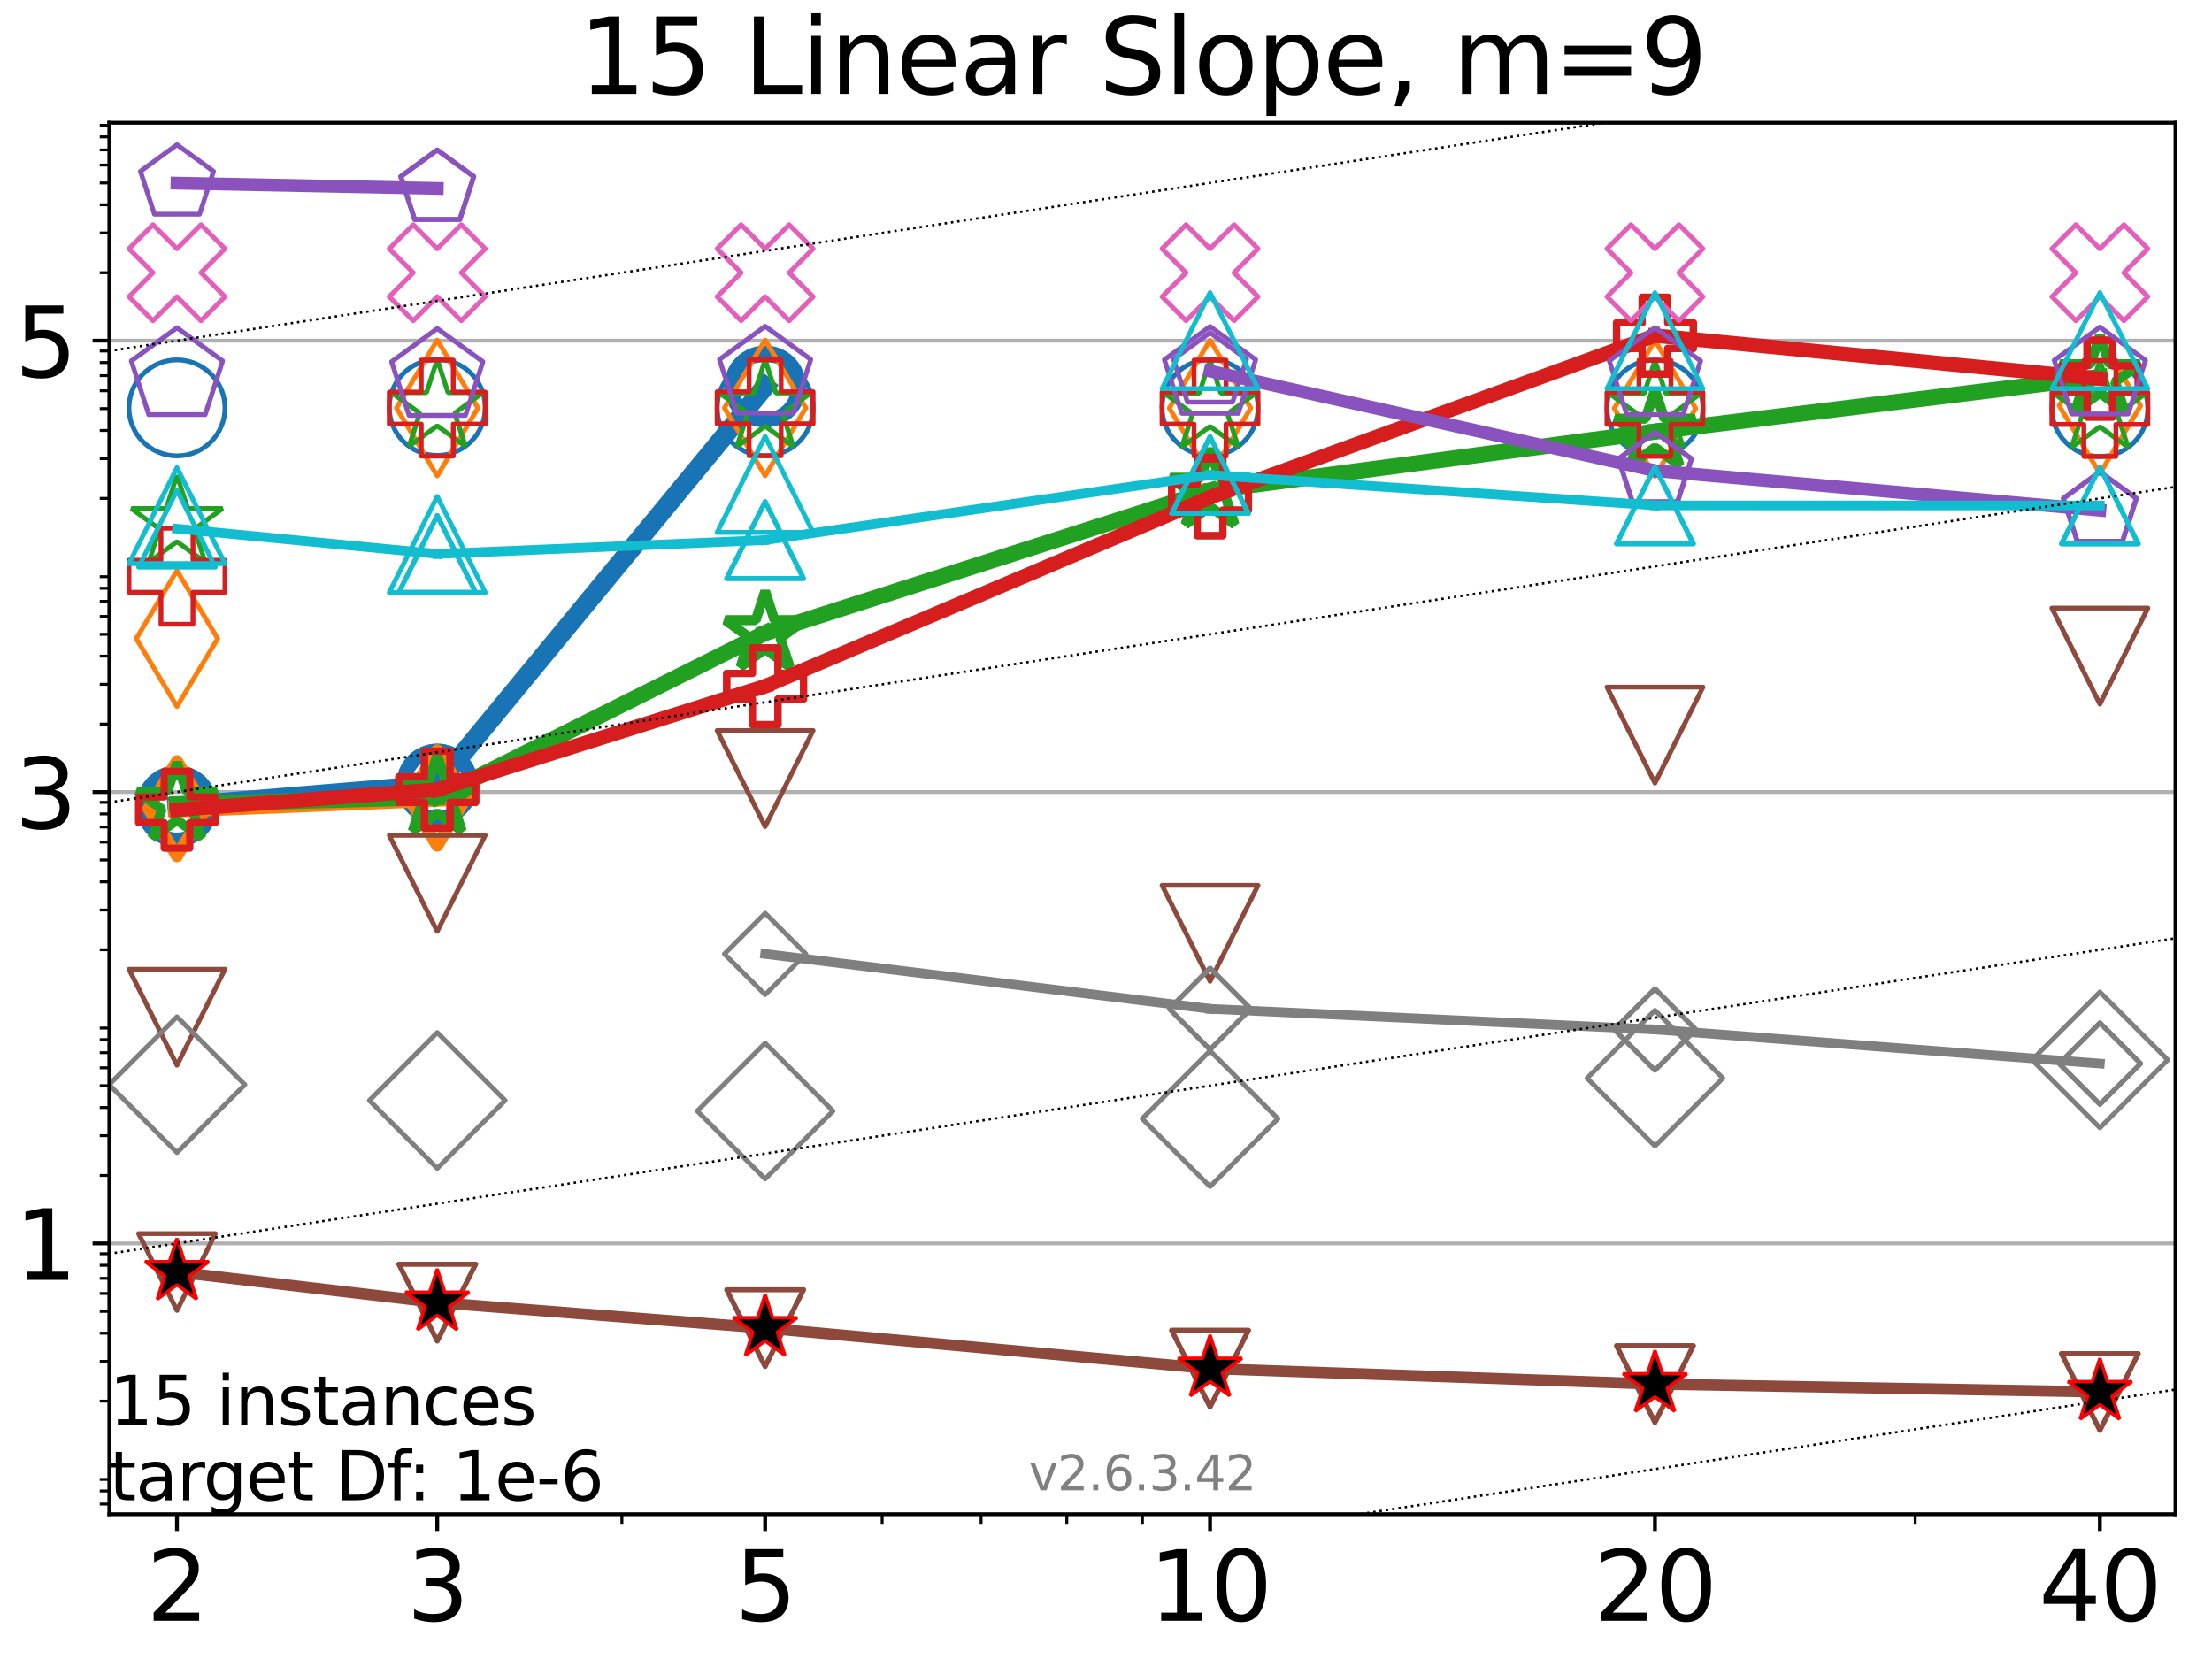 <?xml version="1.0" encoding="utf-8" standalone="no"?>
<!DOCTYPE svg PUBLIC "-//W3C//DTD SVG 1.1//EN"
  "http://www.w3.org/Graphics/SVG/1.1/DTD/svg11.dtd">
<svg xmlns:xlink="http://www.w3.org/1999/xlink" width="460.8pt" height="345.6pt" viewBox="0 0 460.8 345.6" xmlns="http://www.w3.org/2000/svg" version="1.1">
 <defs>
  <style type="text/css">*{stroke-linejoin: round; stroke-linecap: butt}</style>
 </defs>
 <g id="figure_1">
  <g id="patch_1">
   <path d="M 0 345.6 
L 460.8 345.6 
L 460.8 0 
L 0 0 
z
" style="fill: #ffffff"/>
  </g>
  <g id="axes_1">
   <g id="patch_2">
    <path d="M 22.78 315.44 
L 453.192 315.44 
L 453.192 25.56 
L 22.78 25.56 
z
" style="fill: #ffffff"/>
   </g>
   <g id="matplotlib.axis_1">
    <g id="xtick_1">
     <g id="line2d_1">
      <defs>
       <path id="m386bff9bc6" d="M 0 0 
L 0 3.5 
" style="stroke: #000000; stroke-width: 0.8"/>
      </defs>
      <g>
       <use xlink:href="#m386bff9bc6" x="36.868" y="315.44" style="stroke: #000000; stroke-width: 0.8"/>
      </g>
     </g>
     <g id="text_1">
      <!-- 2 -->
      <g transform="translate(30.506 337.637)scale(0.2 -0.2)">
       <defs>
        <path id="DejaVuSans-32" d="M 1228 531 
L 3431 531 
L 3431 0 
L 469 0 
L 469 531 
Q 828 903 1448 1529 
Q 2069 2156 2228 2338 
Q 2531 2678 2651 2914 
Q 2772 3150 2772 3378 
Q 2772 3750 2511 3984 
Q 2250 4219 1831 4219 
Q 1534 4219 1204 4116 
Q 875 4013 500 3803 
L 500 4441 
Q 881 4594 1212 4672 
Q 1544 4750 1819 4750 
Q 2544 4750 2975 4387 
Q 3406 4025 3406 3419 
Q 3406 3131 3298 2873 
Q 3191 2616 2906 2266 
Q 2828 2175 2409 1742 
Q 1991 1309 1228 531 
z
" transform="scale(0.016)"/>
       </defs>
       <use xlink:href="#DejaVuSans-32"/>
      </g>
     </g>
    </g>
    <g id="xtick_2">
     <g id="line2d_2">
      <g>
       <use xlink:href="#m386bff9bc6" x="91.085" y="315.44" style="stroke: #000000; stroke-width: 0.8"/>
      </g>
     </g>
     <g id="text_2">
      <!-- 3 -->
      <g transform="translate(84.723 337.637)scale(0.2 -0.2)">
       <defs>
        <path id="DejaVuSans-33" d="M 2597 2516 
Q 3050 2419 3304 2112 
Q 3559 1806 3559 1356 
Q 3559 666 3084 287 
Q 2609 -91 1734 -91 
Q 1441 -91 1130 -33 
Q 819 25 488 141 
L 488 750 
Q 750 597 1062 519 
Q 1375 441 1716 441 
Q 2309 441 2620 675 
Q 2931 909 2931 1356 
Q 2931 1769 2642 2001 
Q 2353 2234 1838 2234 
L 1294 2234 
L 1294 2753 
L 1863 2753 
Q 2328 2753 2575 2939 
Q 2822 3125 2822 3475 
Q 2822 3834 2567 4026 
Q 2313 4219 1838 4219 
Q 1578 4219 1281 4162 
Q 984 4106 628 3988 
L 628 4550 
Q 988 4650 1302 4700 
Q 1616 4750 1894 4750 
Q 2613 4750 3031 4423 
Q 3450 4097 3450 3541 
Q 3450 3153 3228 2886 
Q 3006 2619 2597 2516 
z
" transform="scale(0.016)"/>
       </defs>
       <use xlink:href="#DejaVuSans-33"/>
      </g>
     </g>
    </g>
    <g id="xtick_3">
     <g id="line2d_3">
      <g>
       <use xlink:href="#m386bff9bc6" x="159.39" y="315.44" style="stroke: #000000; stroke-width: 0.8"/>
      </g>
     </g>
     <g id="text_3">
      <!-- 5 -->
      <g transform="translate(153.028 337.637)scale(0.2 -0.2)">
       <defs>
        <path id="DejaVuSans-35" d="M 691 4666 
L 3169 4666 
L 3169 4134 
L 1269 4134 
L 1269 2991 
Q 1406 3038 1543 3061 
Q 1681 3084 1819 3084 
Q 2600 3084 3056 2656 
Q 3513 2228 3513 1497 
Q 3513 744 3044 326 
Q 2575 -91 1722 -91 
Q 1428 -91 1123 -41 
Q 819 9 494 109 
L 494 744 
Q 775 591 1075 516 
Q 1375 441 1709 441 
Q 2250 441 2565 725 
Q 2881 1009 2881 1497 
Q 2881 1984 2565 2268 
Q 2250 2553 1709 2553 
Q 1456 2553 1204 2497 
Q 953 2441 691 2322 
L 691 4666 
z
" transform="scale(0.016)"/>
       </defs>
       <use xlink:href="#DejaVuSans-35"/>
      </g>
     </g>
    </g>
    <g id="xtick_4">
     <g id="line2d_4">
      <g>
       <use xlink:href="#m386bff9bc6" x="252.074" y="315.44" style="stroke: #000000; stroke-width: 0.8"/>
      </g>
     </g>
     <g id="text_4">
      <!-- 10 -->
      <g transform="translate(239.349 337.637)scale(0.2 -0.2)">
       <defs>
        <path id="DejaVuSans-31" d="M 794 531 
L 1825 531 
L 1825 4091 
L 703 3866 
L 703 4441 
L 1819 4666 
L 2450 4666 
L 2450 531 
L 3481 531 
L 3481 0 
L 794 0 
L 794 531 
z
" transform="scale(0.016)"/>
        <path id="DejaVuSans-30" d="M 2034 4250 
Q 1547 4250 1301 3770 
Q 1056 3291 1056 2328 
Q 1056 1369 1301 889 
Q 1547 409 2034 409 
Q 2525 409 2770 889 
Q 3016 1369 3016 2328 
Q 3016 3291 2770 3770 
Q 2525 4250 2034 4250 
z
M 2034 4750 
Q 2819 4750 3233 4129 
Q 3647 3509 3647 2328 
Q 3647 1150 3233 529 
Q 2819 -91 2034 -91 
Q 1250 -91 836 529 
Q 422 1150 422 2328 
Q 422 3509 836 4129 
Q 1250 4750 2034 4750 
z
" transform="scale(0.016)"/>
       </defs>
       <use xlink:href="#DejaVuSans-31"/>
       <use xlink:href="#DejaVuSans-30" x="63.623"/>
      </g>
     </g>
    </g>
    <g id="xtick_5">
     <g id="line2d_5">
      <g>
       <use xlink:href="#m386bff9bc6" x="344.758" y="315.44" style="stroke: #000000; stroke-width: 0.8"/>
      </g>
     </g>
     <g id="text_5">
      <!-- 20 -->
      <g transform="translate(332.033 337.637)scale(0.2 -0.2)">
       <use xlink:href="#DejaVuSans-32"/>
       <use xlink:href="#DejaVuSans-30" x="63.623"/>
      </g>
     </g>
    </g>
    <g id="xtick_6">
     <g id="line2d_6">
      <g>
       <use xlink:href="#m386bff9bc6" x="437.443" y="315.44" style="stroke: #000000; stroke-width: 0.8"/>
      </g>
     </g>
     <g id="text_6">
      <!-- 40 -->
      <g transform="translate(424.718 337.637)scale(0.2 -0.2)">
       <defs>
        <path id="DejaVuSans-34" d="M 2419 4116 
L 825 1625 
L 2419 1625 
L 2419 4116 
z
M 2253 4666 
L 3047 4666 
L 3047 1625 
L 3713 1625 
L 3713 1100 
L 3047 1100 
L 3047 0 
L 2419 0 
L 2419 1100 
L 313 1100 
L 313 1709 
L 2253 4666 
z
" transform="scale(0.016)"/>
       </defs>
       <use xlink:href="#DejaVuSans-34"/>
       <use xlink:href="#DejaVuSans-30" x="63.623"/>
      </g>
     </g>
    </g>
    <g id="xtick_7">
     <g id="line2d_7">
      <defs>
       <path id="m4d3f63f269" d="M 0 0 
L 0 2 
" style="stroke: #000000; stroke-width: 0.6"/>
      </defs>
      <g>
       <use xlink:href="#m4d3f63f269" x="129.552" y="315.44" style="stroke: #000000; stroke-width: 0.6"/>
      </g>
     </g>
    </g>
    <g id="xtick_8">
     <g id="line2d_8">
      <g>
       <use xlink:href="#m4d3f63f269" x="183.769" y="315.44" style="stroke: #000000; stroke-width: 0.6"/>
      </g>
     </g>
    </g>
    <g id="xtick_9">
     <g id="line2d_9">
      <g>
       <use xlink:href="#m4d3f63f269" x="204.381" y="315.44" style="stroke: #000000; stroke-width: 0.6"/>
      </g>
     </g>
    </g>
    <g id="xtick_10">
     <g id="line2d_10">
      <g>
       <use xlink:href="#m4d3f63f269" x="222.237" y="315.44" style="stroke: #000000; stroke-width: 0.6"/>
      </g>
     </g>
    </g>
    <g id="xtick_11">
     <g id="line2d_11">
      <g>
       <use xlink:href="#m4d3f63f269" x="237.986" y="315.44" style="stroke: #000000; stroke-width: 0.6"/>
      </g>
     </g>
    </g>
    <g id="xtick_12">
     <g id="line2d_12">
      <g>
       <use xlink:href="#m4d3f63f269" x="398.975" y="315.44" style="stroke: #000000; stroke-width: 0.6"/>
      </g>
     </g>
    </g>
   </g>
   <g id="matplotlib.axis_2">
    <g id="ytick_1">
     <g id="line2d_13">
      <path d="M 22.78 259.023 
L 453.192 259.023 
" clip-path="url(#p3c646106c0)" style="fill: none; stroke: #b0b0b0; stroke-width: 0.8; stroke-linecap: square"/>
     </g>
     <g id="line2d_14">
      <defs>
       <path id="m98491c6321" d="M 0 0 
L -3.5 0 
" style="stroke: #000000; stroke-width: 0.8"/>
      </defs>
      <g>
       <use xlink:href="#m98491c6321" x="22.78" y="259.023" style="stroke: #000000; stroke-width: 0.8"/>
      </g>
     </g>
     <g id="text_7">
      <!-- 1 -->
      <g transform="translate(3.055 266.622)scale(0.2 -0.2)">
       <use xlink:href="#DejaVuSans-31"/>
      </g>
     </g>
    </g>
    <g id="ytick_2">
     <g id="line2d_15">
      <path d="M 22.78 164.995 
L 453.192 164.995 
" clip-path="url(#p3c646106c0)" style="fill: none; stroke: #b0b0b0; stroke-width: 0.8; stroke-linecap: square"/>
     </g>
     <g id="line2d_16">
      <g>
       <use xlink:href="#m98491c6321" x="22.78" y="164.995" style="stroke: #000000; stroke-width: 0.8"/>
      </g>
     </g>
     <g id="text_8">
      <!-- 3 -->
      <g transform="translate(3.055 172.594)scale(0.2 -0.2)">
       <use xlink:href="#DejaVuSans-33"/>
      </g>
     </g>
    </g>
    <g id="ytick_3">
     <g id="line2d_17">
      <path d="M 22.78 70.968 
L 453.192 70.968 
" clip-path="url(#p3c646106c0)" style="fill: none; stroke: #b0b0b0; stroke-width: 0.8; stroke-linecap: square"/>
     </g>
     <g id="line2d_18">
      <g>
       <use xlink:href="#m98491c6321" x="22.78" y="70.968" style="stroke: #000000; stroke-width: 0.8"/>
      </g>
     </g>
     <g id="text_9">
      <!-- 5 -->
      <g transform="translate(3.055 78.566)scale(0.2 -0.2)">
       <use xlink:href="#DejaVuSans-35"/>
      </g>
     </g>
    </g>
    <g id="ytick_4">
     <g id="line2d_19">
      <defs>
       <path id="m77a2afcd04" d="M 0 0 
L -2 0 
" style="stroke: #000000; stroke-width: 0.6"/>
      </defs>
      <g>
       <use xlink:href="#m77a2afcd04" x="22.78" y="313.32" style="stroke: #000000; stroke-width: 0.6"/>
      </g>
     </g>
    </g>
    <g id="ytick_5">
     <g id="line2d_20">
      <g>
       <use xlink:href="#m77a2afcd04" x="22.78" y="310.593" style="stroke: #000000; stroke-width: 0.6"/>
      </g>
     </g>
    </g>
    <g id="ytick_6">
     <g id="line2d_21">
      <g>
       <use xlink:href="#m77a2afcd04" x="22.78" y="308.188" style="stroke: #000000; stroke-width: 0.6"/>
      </g>
     </g>
    </g>
    <g id="ytick_7">
     <g id="line2d_22">
      <g>
       <use xlink:href="#m77a2afcd04" x="22.78" y="291.885" style="stroke: #000000; stroke-width: 0.6"/>
      </g>
     </g>
    </g>
    <g id="ytick_8">
     <g id="line2d_23">
      <g>
       <use xlink:href="#m77a2afcd04" x="22.78" y="283.606" style="stroke: #000000; stroke-width: 0.6"/>
      </g>
     </g>
    </g>
    <g id="ytick_9">
     <g id="line2d_24">
      <g>
       <use xlink:href="#m77a2afcd04" x="22.78" y="277.732" style="stroke: #000000; stroke-width: 0.6"/>
      </g>
     </g>
    </g>
    <g id="ytick_10">
     <g id="line2d_25">
      <g>
       <use xlink:href="#m77a2afcd04" x="22.78" y="273.176" style="stroke: #000000; stroke-width: 0.6"/>
      </g>
     </g>
    </g>
    <g id="ytick_11">
     <g id="line2d_26">
      <g>
       <use xlink:href="#m77a2afcd04" x="22.78" y="269.453" style="stroke: #000000; stroke-width: 0.6"/>
      </g>
     </g>
    </g>
    <g id="ytick_12">
     <g id="line2d_27">
      <g>
       <use xlink:href="#m77a2afcd04" x="22.78" y="266.306" style="stroke: #000000; stroke-width: 0.6"/>
      </g>
     </g>
    </g>
    <g id="ytick_13">
     <g id="line2d_28">
      <g>
       <use xlink:href="#m77a2afcd04" x="22.78" y="263.579" style="stroke: #000000; stroke-width: 0.6"/>
      </g>
     </g>
    </g>
    <g id="ytick_14">
     <g id="line2d_29">
      <g>
       <use xlink:href="#m77a2afcd04" x="22.78" y="261.175" style="stroke: #000000; stroke-width: 0.6"/>
      </g>
     </g>
    </g>
    <g id="ytick_15">
     <g id="line2d_30">
      <g>
       <use xlink:href="#m77a2afcd04" x="22.78" y="244.871" style="stroke: #000000; stroke-width: 0.6"/>
      </g>
     </g>
    </g>
    <g id="ytick_16">
     <g id="line2d_31">
      <g>
       <use xlink:href="#m77a2afcd04" x="22.78" y="236.592" style="stroke: #000000; stroke-width: 0.6"/>
      </g>
     </g>
    </g>
    <g id="ytick_17">
     <g id="line2d_32">
      <g>
       <use xlink:href="#m77a2afcd04" x="22.78" y="230.718" style="stroke: #000000; stroke-width: 0.6"/>
      </g>
     </g>
    </g>
    <g id="ytick_18">
     <g id="line2d_33">
      <g>
       <use xlink:href="#m77a2afcd04" x="22.78" y="226.162" style="stroke: #000000; stroke-width: 0.6"/>
      </g>
     </g>
    </g>
    <g id="ytick_19">
     <g id="line2d_34">
      <g>
       <use xlink:href="#m77a2afcd04" x="22.78" y="222.439" style="stroke: #000000; stroke-width: 0.6"/>
      </g>
     </g>
    </g>
    <g id="ytick_20">
     <g id="line2d_35">
      <g>
       <use xlink:href="#m77a2afcd04" x="22.78" y="219.292" style="stroke: #000000; stroke-width: 0.6"/>
      </g>
     </g>
    </g>
    <g id="ytick_21">
     <g id="line2d_36">
      <g>
       <use xlink:href="#m77a2afcd04" x="22.78" y="216.565" style="stroke: #000000; stroke-width: 0.6"/>
      </g>
     </g>
    </g>
    <g id="ytick_22">
     <g id="line2d_37">
      <g>
       <use xlink:href="#m77a2afcd04" x="22.78" y="214.161" style="stroke: #000000; stroke-width: 0.6"/>
      </g>
     </g>
    </g>
    <g id="ytick_23">
     <g id="line2d_38">
      <g>
       <use xlink:href="#m77a2afcd04" x="22.78" y="197.857" style="stroke: #000000; stroke-width: 0.6"/>
      </g>
     </g>
    </g>
    <g id="ytick_24">
     <g id="line2d_39">
      <g>
       <use xlink:href="#m77a2afcd04" x="22.78" y="189.578" style="stroke: #000000; stroke-width: 0.6"/>
      </g>
     </g>
    </g>
    <g id="ytick_25">
     <g id="line2d_40">
      <g>
       <use xlink:href="#m77a2afcd04" x="22.78" y="183.704" style="stroke: #000000; stroke-width: 0.6"/>
      </g>
     </g>
    </g>
    <g id="ytick_26">
     <g id="line2d_41">
      <g>
       <use xlink:href="#m77a2afcd04" x="22.78" y="179.148" style="stroke: #000000; stroke-width: 0.6"/>
      </g>
     </g>
    </g>
    <g id="ytick_27">
     <g id="line2d_42">
      <g>
       <use xlink:href="#m77a2afcd04" x="22.78" y="175.425" style="stroke: #000000; stroke-width: 0.6"/>
      </g>
     </g>
    </g>
    <g id="ytick_28">
     <g id="line2d_43">
      <g>
       <use xlink:href="#m77a2afcd04" x="22.78" y="172.278" style="stroke: #000000; stroke-width: 0.6"/>
      </g>
     </g>
    </g>
    <g id="ytick_29">
     <g id="line2d_44">
      <g>
       <use xlink:href="#m77a2afcd04" x="22.78" y="169.552" style="stroke: #000000; stroke-width: 0.6"/>
      </g>
     </g>
    </g>
    <g id="ytick_30">
     <g id="line2d_45">
      <g>
       <use xlink:href="#m77a2afcd04" x="22.78" y="167.147" style="stroke: #000000; stroke-width: 0.6"/>
      </g>
     </g>
    </g>
    <g id="ytick_31">
     <g id="line2d_46">
      <g>
       <use xlink:href="#m77a2afcd04" x="22.78" y="150.843" style="stroke: #000000; stroke-width: 0.6"/>
      </g>
     </g>
    </g>
    <g id="ytick_32">
     <g id="line2d_47">
      <g>
       <use xlink:href="#m77a2afcd04" x="22.78" y="142.564" style="stroke: #000000; stroke-width: 0.6"/>
      </g>
     </g>
    </g>
    <g id="ytick_33">
     <g id="line2d_48">
      <g>
       <use xlink:href="#m77a2afcd04" x="22.78" y="136.69" style="stroke: #000000; stroke-width: 0.6"/>
      </g>
     </g>
    </g>
    <g id="ytick_34">
     <g id="line2d_49">
      <g>
       <use xlink:href="#m77a2afcd04" x="22.78" y="132.134" style="stroke: #000000; stroke-width: 0.6"/>
      </g>
     </g>
    </g>
    <g id="ytick_35">
     <g id="line2d_50">
      <g>
       <use xlink:href="#m77a2afcd04" x="22.78" y="128.411" style="stroke: #000000; stroke-width: 0.6"/>
      </g>
     </g>
    </g>
    <g id="ytick_36">
     <g id="line2d_51">
      <g>
       <use xlink:href="#m77a2afcd04" x="22.78" y="125.264" style="stroke: #000000; stroke-width: 0.6"/>
      </g>
     </g>
    </g>
    <g id="ytick_37">
     <g id="line2d_52">
      <g>
       <use xlink:href="#m77a2afcd04" x="22.78" y="122.538" style="stroke: #000000; stroke-width: 0.6"/>
      </g>
     </g>
    </g>
    <g id="ytick_38">
     <g id="line2d_53">
      <g>
       <use xlink:href="#m77a2afcd04" x="22.78" y="120.133" style="stroke: #000000; stroke-width: 0.6"/>
      </g>
     </g>
    </g>
    <g id="ytick_39">
     <g id="line2d_54">
      <g>
       <use xlink:href="#m77a2afcd04" x="22.78" y="103.829" style="stroke: #000000; stroke-width: 0.6"/>
      </g>
     </g>
    </g>
    <g id="ytick_40">
     <g id="line2d_55">
      <g>
       <use xlink:href="#m77a2afcd04" x="22.78" y="95.55" style="stroke: #000000; stroke-width: 0.6"/>
      </g>
     </g>
    </g>
    <g id="ytick_41">
     <g id="line2d_56">
      <g>
       <use xlink:href="#m77a2afcd04" x="22.78" y="89.676" style="stroke: #000000; stroke-width: 0.6"/>
      </g>
     </g>
    </g>
    <g id="ytick_42">
     <g id="line2d_57">
      <g>
       <use xlink:href="#m77a2afcd04" x="22.78" y="85.12" style="stroke: #000000; stroke-width: 0.6"/>
      </g>
     </g>
    </g>
    <g id="ytick_43">
     <g id="line2d_58">
      <g>
       <use xlink:href="#m77a2afcd04" x="22.78" y="81.398" style="stroke: #000000; stroke-width: 0.6"/>
      </g>
     </g>
    </g>
    <g id="ytick_44">
     <g id="line2d_59">
      <g>
       <use xlink:href="#m77a2afcd04" x="22.78" y="78.25" style="stroke: #000000; stroke-width: 0.6"/>
      </g>
     </g>
    </g>
    <g id="ytick_45">
     <g id="line2d_60">
      <g>
       <use xlink:href="#m77a2afcd04" x="22.78" y="75.524" style="stroke: #000000; stroke-width: 0.6"/>
      </g>
     </g>
    </g>
    <g id="ytick_46">
     <g id="line2d_61">
      <g>
       <use xlink:href="#m77a2afcd04" x="22.78" y="73.119" style="stroke: #000000; stroke-width: 0.6"/>
      </g>
     </g>
    </g>
    <g id="ytick_47">
     <g id="line2d_62">
      <g>
       <use xlink:href="#m77a2afcd04" x="22.78" y="56.815" style="stroke: #000000; stroke-width: 0.6"/>
      </g>
     </g>
    </g>
    <g id="ytick_48">
     <g id="line2d_63">
      <g>
       <use xlink:href="#m77a2afcd04" x="22.78" y="48.536" style="stroke: #000000; stroke-width: 0.6"/>
      </g>
     </g>
    </g>
    <g id="ytick_49">
     <g id="line2d_64">
      <g>
       <use xlink:href="#m77a2afcd04" x="22.78" y="42.662" style="stroke: #000000; stroke-width: 0.6"/>
      </g>
     </g>
    </g>
    <g id="ytick_50">
     <g id="line2d_65">
      <g>
       <use xlink:href="#m77a2afcd04" x="22.78" y="38.106" style="stroke: #000000; stroke-width: 0.6"/>
      </g>
     </g>
    </g>
    <g id="ytick_51">
     <g id="line2d_66">
      <g>
       <use xlink:href="#m77a2afcd04" x="22.78" y="34.384" style="stroke: #000000; stroke-width: 0.6"/>
      </g>
     </g>
    </g>
    <g id="ytick_52">
     <g id="line2d_67">
      <g>
       <use xlink:href="#m77a2afcd04" x="22.78" y="31.236" style="stroke: #000000; stroke-width: 0.6"/>
      </g>
     </g>
    </g>
    <g id="ytick_53">
     <g id="line2d_68">
      <g>
       <use xlink:href="#m77a2afcd04" x="22.78" y="28.51" style="stroke: #000000; stroke-width: 0.6"/>
      </g>
     </g>
    </g>
    <g id="ytick_54">
     <g id="line2d_69">
      <g>
       <use xlink:href="#m77a2afcd04" x="22.78" y="26.105" style="stroke: #000000; stroke-width: 0.6"/>
      </g>
     </g>
    </g>
   </g>
   <g id="line2d_70">
    <path d="M 36.868 167.942 
L 91.085 163.429 
" clip-path="url(#p3c646106c0)" style="fill: none; stroke: #1874b4; stroke-width: 4; stroke-linecap: square"/>
    <defs>
     <path id="m913643ea0d" d="M 0 7 
C 1.856 7 3.637 6.262 4.95 4.95 
C 6.262 3.637 7 1.856 7 0 
C 7 -1.856 6.262 -3.637 4.95 -4.95 
C 3.637 -6.262 1.856 -7 0 -7 
C -1.856 -7 -3.637 -6.262 -4.95 -4.95 
C -6.262 -3.637 -7 -1.856 -7 0 
C -7 1.856 -6.262 3.637 -4.95 4.95 
C -3.637 6.262 -1.856 7 0 7 
z
" style="stroke: #1874b4; stroke-width: 3"/>
    </defs>
    <g clip-path="url(#p3c646106c0)">
     <use xlink:href="#m913643ea0d" x="36.868" y="167.942" style="fill-opacity: 0; stroke: #1874b4; stroke-width: 3"/>
     <use xlink:href="#m913643ea0d" x="91.085" y="163.429" style="fill-opacity: 0; stroke: #1874b4; stroke-width: 3"/>
    </g>
   </g>
   <g id="line2d_71">
    <path d="M 91.085 163.429 
L 159.39 80.513 
" clip-path="url(#p3c646106c0)" style="fill: none; stroke: #1874b4; stroke-width: 4; stroke-linecap: square"/>
    <g clip-path="url(#p3c646106c0)">
     <use xlink:href="#m913643ea0d" x="91.085" y="163.429" style="fill-opacity: 0; stroke: #1874b4; stroke-width: 3"/>
     <use xlink:href="#m913643ea0d" x="159.39" y="80.513" style="fill-opacity: 0; stroke: #1874b4; stroke-width: 3"/>
    </g>
   </g>
   <g id="line2d_72">
    <path d="M 159.39 80.513 
" clip-path="url(#p3c646106c0)" style="fill: none; stroke: #1874b4; stroke-width: 4; stroke-linecap: square"/>
    <g clip-path="url(#p3c646106c0)">
     <use xlink:href="#m913643ea0d" x="159.39" y="80.513" style="fill-opacity: 0; stroke: #1874b4; stroke-width: 3"/>
    </g>
   </g>
   <g id="line2d_73"/>
   <g id="line2d_74">
    <defs>
     <path id="m723f146584" d="M 0 10 
C 2.652 10 5.196 8.946 7.071 7.071 
C 8.946 5.196 10 2.652 10 0 
C 10 -2.652 8.946 -5.196 7.071 -7.071 
C 5.196 -8.946 2.652 -10 0 -10 
C -2.652 -10 -5.196 -8.946 -7.071 -7.071 
C -8.946 -5.196 -10 -2.652 -10 0 
C -10 2.652 -8.946 5.196 -7.071 7.071 
C -5.196 8.946 -2.652 10 0 10 
z
" style="stroke: #1874b4"/>
    </defs>
    <g clip-path="url(#p3c646106c0)">
     <use xlink:href="#m723f146584" x="36.868" y="84.972" style="fill-opacity: 0; stroke: #1874b4"/>
     <use xlink:href="#m723f146584" x="91.085" y="84.874" style="fill-opacity: 0; stroke: #1874b4"/>
     <use xlink:href="#m723f146584" x="159.39" y="84.95" style="fill-opacity: 0; stroke: #1874b4"/>
     <use xlink:href="#m723f146584" x="252.074" y="84.904" style="fill-opacity: 0; stroke: #1874b4"/>
     <use xlink:href="#m723f146584" x="344.758" y="84.986" style="fill-opacity: 0; stroke: #1874b4"/>
     <use xlink:href="#m723f146584" x="437.443" y="85.112" style="fill-opacity: 0; stroke: #1874b4"/>
    </g>
   </g>
   <g id="line2d_75">
    <path d="M 36.868 168.466 
L 91.085 166.227 
" clip-path="url(#p3c646106c0)" style="fill: none; stroke: #ff7d0b; stroke-width: 3.667; stroke-linecap: square"/>
    <defs>
     <path id="m23e274d763" d="M 0 9.899 
L 5.94 0 
L 0 -9.899 
L -5.94 0 
z
" style="stroke: #ff7d0b; stroke-width: 2.5; stroke-linejoin: miter"/>
    </defs>
    <g clip-path="url(#p3c646106c0)">
     <use xlink:href="#m23e274d763" x="36.868" y="168.466" style="fill-opacity: 0; stroke: #ff7d0b; stroke-width: 2.5; stroke-linejoin: miter"/>
     <use xlink:href="#m23e274d763" x="91.085" y="166.227" style="fill-opacity: 0; stroke: #ff7d0b; stroke-width: 2.5; stroke-linejoin: miter"/>
    </g>
   </g>
   <g id="line2d_76">
    <path d="M 91.085 166.227 
" clip-path="url(#p3c646106c0)" style="fill: none; stroke: #ff7d0b; stroke-width: 3.667; stroke-linecap: square"/>
    <g clip-path="url(#p3c646106c0)">
     <use xlink:href="#m23e274d763" x="91.085" y="166.227" style="fill-opacity: 0; stroke: #ff7d0b; stroke-width: 2.5; stroke-linejoin: miter"/>
    </g>
   </g>
   <g id="line2d_77"/>
   <g id="line2d_78">
    <defs>
     <path id="m4b793f39c9" d="M 0 14.142 
L 8.485 0 
L 0 -14.142 
L -8.485 0 
z
" style="stroke: #ff7d0b; stroke-linejoin: miter"/>
    </defs>
    <g clip-path="url(#p3c646106c0)">
     <use xlink:href="#m4b793f39c9" x="36.868" y="133.029" style="fill-opacity: 0; stroke: #ff7d0b; stroke-linejoin: miter"/>
     <use xlink:href="#m4b793f39c9" x="91.085" y="84.996" style="fill-opacity: 0; stroke: #ff7d0b; stroke-linejoin: miter"/>
     <use xlink:href="#m4b793f39c9" x="159.39" y="84.968" style="fill-opacity: 0; stroke: #ff7d0b; stroke-linejoin: miter"/>
     <use xlink:href="#m4b793f39c9" x="252.074" y="85.015" style="fill-opacity: 0; stroke: #ff7d0b; stroke-linejoin: miter"/>
     <use xlink:href="#m4b793f39c9" x="344.758" y="85.081" style="fill-opacity: 0; stroke: #ff7d0b; stroke-linejoin: miter"/>
     <use xlink:href="#m4b793f39c9" x="437.443" y="84.519" style="fill-opacity: 0; stroke: #ff7d0b; stroke-linejoin: miter"/>
    </g>
   </g>
   <g id="line2d_79">
    <path d="M 36.868 167.521 
L 91.085 166.058 
" clip-path="url(#p3c646106c0)" style="fill: none; stroke: #22a022; stroke-width: 3.333; stroke-linecap: square"/>
    <defs>
     <path id="m2fa040b895" d="M 0 -8.7 
L -1.953 -2.688 
L -8.274 -2.688 
L -3.16 1.027 
L -5.114 7.038 
L -0 3.323 
L 5.114 7.038 
L 3.16 1.027 
L 8.274 -2.688 
L 1.953 -2.688 
z
" style="stroke: #22a022; stroke-width: 2; stroke-linejoin: bevel"/>
    </defs>
    <g clip-path="url(#p3c646106c0)">
     <use xlink:href="#m2fa040b895" x="36.868" y="167.521" style="fill-opacity: 0; stroke: #22a022; stroke-width: 2; stroke-linejoin: bevel"/>
     <use xlink:href="#m2fa040b895" x="91.085" y="166.058" style="fill-opacity: 0; stroke: #22a022; stroke-width: 2; stroke-linejoin: bevel"/>
    </g>
   </g>
   <g id="line2d_80">
    <path d="M 91.085 166.058 
L 159.39 131.873 
" clip-path="url(#p3c646106c0)" style="fill: none; stroke: #22a022; stroke-width: 3.333; stroke-linecap: square"/>
    <g clip-path="url(#p3c646106c0)">
     <use xlink:href="#m2fa040b895" x="91.085" y="166.058" style="fill-opacity: 0; stroke: #22a022; stroke-width: 2; stroke-linejoin: bevel"/>
     <use xlink:href="#m2fa040b895" x="159.39" y="131.873" style="fill-opacity: 0; stroke: #22a022; stroke-width: 2; stroke-linejoin: bevel"/>
    </g>
   </g>
   <g id="line2d_81">
    <path d="M 159.39 131.873 
L 252.074 102.208 
" clip-path="url(#p3c646106c0)" style="fill: none; stroke: #22a022; stroke-width: 3.333; stroke-linecap: square"/>
    <g clip-path="url(#p3c646106c0)">
     <use xlink:href="#m2fa040b895" x="159.39" y="131.873" style="fill-opacity: 0; stroke: #22a022; stroke-width: 2; stroke-linejoin: bevel"/>
     <use xlink:href="#m2fa040b895" x="252.074" y="102.208" style="fill-opacity: 0; stroke: #22a022; stroke-width: 2; stroke-linejoin: bevel"/>
    </g>
   </g>
   <g id="line2d_82">
    <path d="M 252.074 102.208 
L 344.758 89.906 
" clip-path="url(#p3c646106c0)" style="fill: none; stroke: #22a022; stroke-width: 3.333; stroke-linecap: square"/>
    <g clip-path="url(#p3c646106c0)">
     <use xlink:href="#m2fa040b895" x="252.074" y="102.208" style="fill-opacity: 0; stroke: #22a022; stroke-width: 2; stroke-linejoin: bevel"/>
     <use xlink:href="#m2fa040b895" x="344.758" y="89.906" style="fill-opacity: 0; stroke: #22a022; stroke-width: 2; stroke-linejoin: bevel"/>
    </g>
   </g>
   <g id="line2d_83">
    <path d="M 344.758 89.906 
L 437.443 78.524 
" clip-path="url(#p3c646106c0)" style="fill: none; stroke: #22a022; stroke-width: 3.333; stroke-linecap: square"/>
    <g clip-path="url(#p3c646106c0)">
     <use xlink:href="#m2fa040b895" x="344.758" y="89.906" style="fill-opacity: 0; stroke: #22a022; stroke-width: 2; stroke-linejoin: bevel"/>
     <use xlink:href="#m2fa040b895" x="437.443" y="78.524" style="fill-opacity: 0; stroke: #22a022; stroke-width: 2; stroke-linejoin: bevel"/>
    </g>
   </g>
   <g id="line2d_84">
    <path d="M 437.443 78.524 
" clip-path="url(#p3c646106c0)" style="fill: none; stroke: #22a022; stroke-width: 3.333; stroke-linecap: square"/>
    <g clip-path="url(#p3c646106c0)">
     <use xlink:href="#m2fa040b895" x="437.443" y="78.524" style="fill-opacity: 0; stroke: #22a022; stroke-width: 2; stroke-linejoin: bevel"/>
    </g>
   </g>
   <g id="line2d_85"/>
   <g id="line2d_86">
    <defs>
     <path id="m56349afa43" d="M 0 -10 
L -2.245 -3.09 
L -9.511 -3.09 
L -3.633 1.18 
L -5.878 8.09 
L -0 3.82 
L 5.878 8.09 
L 3.633 1.18 
L 9.511 -3.09 
L 2.245 -3.09 
z
" style="stroke: #22a022; stroke-linejoin: bevel"/>
    </defs>
    <g clip-path="url(#p3c646106c0)">
     <use xlink:href="#m56349afa43" x="36.868" y="109.025" style="fill-opacity: 0; stroke: #22a022; stroke-linejoin: bevel"/>
     <use xlink:href="#m56349afa43" x="91.085" y="84.887" style="fill-opacity: 0; stroke: #22a022; stroke-linejoin: bevel"/>
     <use xlink:href="#m56349afa43" x="159.39" y="84.954" style="fill-opacity: 0; stroke: #22a022; stroke-linejoin: bevel"/>
     <use xlink:href="#m56349afa43" x="252.074" y="85.012" style="fill-opacity: 0; stroke: #22a022; stroke-linejoin: bevel"/>
     <use xlink:href="#m56349afa43" x="344.758" y="85.063" style="fill-opacity: 0; stroke: #22a022; stroke-linejoin: bevel"/>
     <use xlink:href="#m56349afa43" x="437.443" y="85.083" style="fill-opacity: 0; stroke: #22a022; stroke-linejoin: bevel"/>
    </g>
   </g>
   <g id="line2d_87">
    <path d="M 36.868 168.693 
L 91.085 164.484 
" clip-path="url(#p3c646106c0)" style="fill: none; stroke: #d61e1f; stroke-width: 3; stroke-linecap: square"/>
    <defs>
     <path id="mf8984fce19" d="M -2.667 8 
L 2.667 8 
L 2.667 2.667 
L 8 2.667 
L 8 -2.667 
L 2.667 -2.667 
L 2.667 -8 
L -2.667 -8 
L -2.667 -2.667 
L -8 -2.667 
L -8 2.667 
L -2.667 2.667 
z
" style="stroke: #d61e1f; stroke-width: 1.5; stroke-linejoin: miter"/>
    </defs>
    <g clip-path="url(#p3c646106c0)">
     <use xlink:href="#mf8984fce19" x="36.868" y="168.693" style="fill-opacity: 0; stroke: #d61e1f; stroke-width: 1.5; stroke-linejoin: miter"/>
     <use xlink:href="#mf8984fce19" x="91.085" y="164.484" style="fill-opacity: 0; stroke: #d61e1f; stroke-width: 1.5; stroke-linejoin: miter"/>
    </g>
   </g>
   <g id="line2d_88">
    <path d="M 91.085 164.484 
L 159.39 142.952 
" clip-path="url(#p3c646106c0)" style="fill: none; stroke: #d61e1f; stroke-width: 3; stroke-linecap: square"/>
    <g clip-path="url(#p3c646106c0)">
     <use xlink:href="#mf8984fce19" x="91.085" y="164.484" style="fill-opacity: 0; stroke: #d61e1f; stroke-width: 1.5; stroke-linejoin: miter"/>
     <use xlink:href="#mf8984fce19" x="159.39" y="142.952" style="fill-opacity: 0; stroke: #d61e1f; stroke-width: 1.5; stroke-linejoin: miter"/>
    </g>
   </g>
   <g id="line2d_89">
    <path d="M 159.39 142.952 
L 252.074 103.603 
" clip-path="url(#p3c646106c0)" style="fill: none; stroke: #d61e1f; stroke-width: 3; stroke-linecap: square"/>
    <g clip-path="url(#p3c646106c0)">
     <use xlink:href="#mf8984fce19" x="159.39" y="142.952" style="fill-opacity: 0; stroke: #d61e1f; stroke-width: 1.5; stroke-linejoin: miter"/>
     <use xlink:href="#mf8984fce19" x="252.074" y="103.603" style="fill-opacity: 0; stroke: #d61e1f; stroke-width: 1.5; stroke-linejoin: miter"/>
    </g>
   </g>
   <g id="line2d_90">
    <path d="M 252.074 103.603 
L 344.758 69.921 
" clip-path="url(#p3c646106c0)" style="fill: none; stroke: #d61e1f; stroke-width: 3; stroke-linecap: square"/>
    <g clip-path="url(#p3c646106c0)">
     <use xlink:href="#mf8984fce19" x="252.074" y="103.603" style="fill-opacity: 0; stroke: #d61e1f; stroke-width: 1.5; stroke-linejoin: miter"/>
     <use xlink:href="#mf8984fce19" x="344.758" y="69.921" style="fill-opacity: 0; stroke: #d61e1f; stroke-width: 1.5; stroke-linejoin: miter"/>
    </g>
   </g>
   <g id="line2d_91">
    <path d="M 344.758 69.921 
L 437.443 78.879 
" clip-path="url(#p3c646106c0)" style="fill: none; stroke: #d61e1f; stroke-width: 3; stroke-linecap: square"/>
    <g clip-path="url(#p3c646106c0)">
     <use xlink:href="#mf8984fce19" x="344.758" y="69.921" style="fill-opacity: 0; stroke: #d61e1f; stroke-width: 1.5; stroke-linejoin: miter"/>
     <use xlink:href="#mf8984fce19" x="437.443" y="78.879" style="fill-opacity: 0; stroke: #d61e1f; stroke-width: 1.5; stroke-linejoin: miter"/>
    </g>
   </g>
   <g id="line2d_92">
    <path d="M 437.443 78.879 
" clip-path="url(#p3c646106c0)" style="fill: none; stroke: #d61e1f; stroke-width: 3; stroke-linecap: square"/>
    <g clip-path="url(#p3c646106c0)">
     <use xlink:href="#mf8984fce19" x="437.443" y="78.879" style="fill-opacity: 0; stroke: #d61e1f; stroke-width: 1.5; stroke-linejoin: miter"/>
    </g>
   </g>
   <g id="line2d_93"/>
   <g id="line2d_94">
    <defs>
     <path id="me32bc7008a" d="M -3.333 10 
L 3.333 10 
L 3.333 3.333 
L 10 3.333 
L 10 -3.333 
L 3.333 -3.333 
L 3.333 -10 
L -3.333 -10 
L -3.333 -3.333 
L -10 -3.333 
L -10 3.333 
L -3.333 3.333 
z
" style="stroke: #d61e1f; stroke-linejoin: miter"/>
    </defs>
    <g clip-path="url(#p3c646106c0)">
     <use xlink:href="#me32bc7008a" x="36.868" y="120.041" style="fill-opacity: 0; stroke: #d61e1f; stroke-linejoin: miter"/>
     <use xlink:href="#me32bc7008a" x="91.085" y="85.013" style="fill-opacity: 0; stroke: #d61e1f; stroke-linejoin: miter"/>
     <use xlink:href="#me32bc7008a" x="159.39" y="84.941" style="fill-opacity: 0; stroke: #d61e1f; stroke-linejoin: miter"/>
     <use xlink:href="#me32bc7008a" x="252.074" y="85.018" style="fill-opacity: 0; stroke: #d61e1f; stroke-linejoin: miter"/>
     <use xlink:href="#me32bc7008a" x="344.758" y="85.061" style="fill-opacity: 0; stroke: #d61e1f; stroke-linejoin: miter"/>
     <use xlink:href="#me32bc7008a" x="437.443" y="85.09" style="fill-opacity: 0; stroke: #d61e1f; stroke-linejoin: miter"/>
    </g>
   </g>
   <g id="line2d_95">
    <path d="M 36.868 38.151 
L 91.085 39.249 
" clip-path="url(#p3c646106c0)" style="fill: none; stroke: #8a52bd; stroke-width: 2.667; stroke-linecap: square"/>
    <defs>
     <path id="m0e683d8522" d="M 0 -8 
L -7.608 -2.472 
L -4.702 6.472 
L 4.702 6.472 
L 7.608 -2.472 
z
" style="stroke: #8a52bd; stroke-linejoin: miter"/>
    </defs>
    <g clip-path="url(#p3c646106c0)">
     <use xlink:href="#m0e683d8522" x="36.868" y="38.151" style="fill-opacity: 0; stroke: #8a52bd; stroke-linejoin: miter"/>
     <use xlink:href="#m0e683d8522" x="91.085" y="39.249" style="fill-opacity: 0; stroke: #8a52bd; stroke-linejoin: miter"/>
    </g>
   </g>
   <g id="line2d_96">
    <path d="M 91.085 39.249 
" clip-path="url(#p3c646106c0)" style="fill: none; stroke: #8a52bd; stroke-width: 2.667; stroke-linecap: square"/>
    <g clip-path="url(#p3c646106c0)">
     <use xlink:href="#m0e683d8522" x="91.085" y="39.249" style="fill-opacity: 0; stroke: #8a52bd; stroke-linejoin: miter"/>
    </g>
   </g>
   <g id="line2d_97">
    <path d="M 252.074 77.302 
L 344.758 98.054 
" clip-path="url(#p3c646106c0)" style="fill: none; stroke: #8a52bd; stroke-width: 2.667; stroke-linecap: square"/>
    <g clip-path="url(#p3c646106c0)">
     <use xlink:href="#m0e683d8522" x="252.074" y="77.302" style="fill-opacity: 0; stroke: #8a52bd; stroke-linejoin: miter"/>
     <use xlink:href="#m0e683d8522" x="344.758" y="98.054" style="fill-opacity: 0; stroke: #8a52bd; stroke-linejoin: miter"/>
    </g>
   </g>
   <g id="line2d_98">
    <path d="M 344.758 98.054 
L 437.443 106.294 
" clip-path="url(#p3c646106c0)" style="fill: none; stroke: #8a52bd; stroke-width: 2.667; stroke-linecap: square"/>
    <g clip-path="url(#p3c646106c0)">
     <use xlink:href="#m0e683d8522" x="344.758" y="98.054" style="fill-opacity: 0; stroke: #8a52bd; stroke-linejoin: miter"/>
     <use xlink:href="#m0e683d8522" x="437.443" y="106.294" style="fill-opacity: 0; stroke: #8a52bd; stroke-linejoin: miter"/>
    </g>
   </g>
   <g id="line2d_99">
    <path d="M 437.443 106.294 
" clip-path="url(#p3c646106c0)" style="fill: none; stroke: #8a52bd; stroke-width: 2.667; stroke-linecap: square"/>
    <g clip-path="url(#p3c646106c0)">
     <use xlink:href="#m0e683d8522" x="437.443" y="106.294" style="fill-opacity: 0; stroke: #8a52bd; stroke-linejoin: miter"/>
    </g>
   </g>
   <g id="line2d_100"/>
   <g id="line2d_101">
    <defs>
     <path id="mb6f2babceb" d="M 0 -10 
L -9.511 -3.09 
L -5.878 8.09 
L 5.878 8.09 
L 9.511 -3.09 
z
" style="stroke: #8a52bd; stroke-linejoin: miter"/>
    </defs>
    <g clip-path="url(#p3c646106c0)">
     <use xlink:href="#mb6f2babceb" x="36.868" y="78.279" style="fill-opacity: 0; stroke: #8a52bd; stroke-linejoin: miter"/>
     <use xlink:href="#mb6f2babceb" x="91.085" y="78.441" style="fill-opacity: 0; stroke: #8a52bd; stroke-linejoin: miter"/>
     <use xlink:href="#mb6f2babceb" x="159.39" y="77.981" style="fill-opacity: 0; stroke: #8a52bd; stroke-linejoin: miter"/>
     <use xlink:href="#mb6f2babceb" x="252.074" y="78.019" style="fill-opacity: 0; stroke: #8a52bd; stroke-linejoin: miter"/>
     <use xlink:href="#mb6f2babceb" x="344.758" y="78.26" style="fill-opacity: 0; stroke: #8a52bd; stroke-linejoin: miter"/>
     <use xlink:href="#mb6f2babceb" x="437.443" y="78.147" style="fill-opacity: 0; stroke: #8a52bd; stroke-linejoin: miter"/>
    </g>
   </g>
   <g id="line2d_102">
    <path d="M 36.868 264.988 
L 91.085 271.354 
" clip-path="url(#p3c646106c0)" style="fill: none; stroke: #8c493c; stroke-width: 2.333; stroke-linecap: square"/>
    <defs>
     <path id="m28208368d7" d="M -0 8 
L 8 -8 
L -8 -8 
z
" style="stroke: #8c493c; stroke-linejoin: miter"/>
    </defs>
    <g clip-path="url(#p3c646106c0)">
     <use xlink:href="#m28208368d7" x="36.868" y="264.988" style="fill-opacity: 0; stroke: #8c493c; stroke-linejoin: miter"/>
     <use xlink:href="#m28208368d7" x="91.085" y="271.354" style="fill-opacity: 0; stroke: #8c493c; stroke-linejoin: miter"/>
    </g>
   </g>
   <g id="line2d_103">
    <path d="M 91.085 271.354 
L 159.39 276.671 
" clip-path="url(#p3c646106c0)" style="fill: none; stroke: #8c493c; stroke-width: 2.333; stroke-linecap: square"/>
    <g clip-path="url(#p3c646106c0)">
     <use xlink:href="#m28208368d7" x="91.085" y="271.354" style="fill-opacity: 0; stroke: #8c493c; stroke-linejoin: miter"/>
     <use xlink:href="#m28208368d7" x="159.39" y="276.671" style="fill-opacity: 0; stroke: #8c493c; stroke-linejoin: miter"/>
    </g>
   </g>
   <g id="line2d_104">
    <path d="M 159.39 276.671 
L 252.074 285.112 
" clip-path="url(#p3c646106c0)" style="fill: none; stroke: #8c493c; stroke-width: 2.333; stroke-linecap: square"/>
    <g clip-path="url(#p3c646106c0)">
     <use xlink:href="#m28208368d7" x="159.39" y="276.671" style="fill-opacity: 0; stroke: #8c493c; stroke-linejoin: miter"/>
     <use xlink:href="#m28208368d7" x="252.074" y="285.112" style="fill-opacity: 0; stroke: #8c493c; stroke-linejoin: miter"/>
    </g>
   </g>
   <g id="line2d_105">
    <path d="M 252.074 285.112 
L 344.758 288.333 
" clip-path="url(#p3c646106c0)" style="fill: none; stroke: #8c493c; stroke-width: 2.333; stroke-linecap: square"/>
    <g clip-path="url(#p3c646106c0)">
     <use xlink:href="#m28208368d7" x="252.074" y="285.112" style="fill-opacity: 0; stroke: #8c493c; stroke-linejoin: miter"/>
     <use xlink:href="#m28208368d7" x="344.758" y="288.333" style="fill-opacity: 0; stroke: #8c493c; stroke-linejoin: miter"/>
    </g>
   </g>
   <g id="line2d_106">
    <path d="M 344.758 288.333 
L 437.443 289.97 
" clip-path="url(#p3c646106c0)" style="fill: none; stroke: #8c493c; stroke-width: 2.333; stroke-linecap: square"/>
    <g clip-path="url(#p3c646106c0)">
     <use xlink:href="#m28208368d7" x="344.758" y="288.333" style="fill-opacity: 0; stroke: #8c493c; stroke-linejoin: miter"/>
     <use xlink:href="#m28208368d7" x="437.443" y="289.97" style="fill-opacity: 0; stroke: #8c493c; stroke-linejoin: miter"/>
    </g>
   </g>
   <g id="line2d_107">
    <path d="M 437.443 289.97 
" clip-path="url(#p3c646106c0)" style="fill: none; stroke: #8c493c; stroke-width: 2.333; stroke-linecap: square"/>
    <g clip-path="url(#p3c646106c0)">
     <use xlink:href="#m28208368d7" x="437.443" y="289.97" style="fill-opacity: 0; stroke: #8c493c; stroke-linejoin: miter"/>
    </g>
   </g>
   <g id="line2d_108"/>
   <g id="line2d_109">
    <defs>
     <path id="me44fc3efac" d="M -0 10 
L 10 -10 
L -10 -10 
z
" style="stroke: #8c493c; stroke-linejoin: miter"/>
    </defs>
    <g clip-path="url(#p3c646106c0)">
     <use xlink:href="#me44fc3efac" x="36.868" y="211.908" style="fill-opacity: 0; stroke: #8c493c; stroke-linejoin: miter"/>
     <use xlink:href="#me44fc3efac" x="91.085" y="184.013" style="fill-opacity: 0; stroke: #8c493c; stroke-linejoin: miter"/>
     <use xlink:href="#me44fc3efac" x="159.39" y="162.184" style="fill-opacity: 0; stroke: #8c493c; stroke-linejoin: miter"/>
     <use xlink:href="#me44fc3efac" x="252.074" y="194.425" style="fill-opacity: 0; stroke: #8c493c; stroke-linejoin: miter"/>
     <use xlink:href="#me44fc3efac" x="344.758" y="153.14" style="fill-opacity: 0; stroke: #8c493c; stroke-linejoin: miter"/>
     <use xlink:href="#me44fc3efac" x="437.443" y="136.672" style="fill-opacity: 0; stroke: #8c493c; stroke-linejoin: miter"/>
    </g>
   </g>
   <g id="line2d_110"/>
   <g id="line2d_111">
    <defs>
     <path id="m8143b59267" d="M -5 10 
L 0 5 
L 5 10 
L 10 5 
L 5 0 
L 10 -5 
L 5 -10 
L 0 -5 
L -5 -10 
L -10 -5 
L -5 0 
L -10 5 
z
" style="stroke: #e35fbb; stroke-linejoin: miter"/>
    </defs>
    <g clip-path="url(#p3c646106c0)">
     <use xlink:href="#m8143b59267" x="36.868" y="56.815" style="fill-opacity: 0; stroke: #e35fbb; stroke-linejoin: miter"/>
     <use xlink:href="#m8143b59267" x="91.085" y="56.815" style="fill-opacity: 0; stroke: #e35fbb; stroke-linejoin: miter"/>
     <use xlink:href="#m8143b59267" x="159.39" y="56.815" style="fill-opacity: 0; stroke: #e35fbb; stroke-linejoin: miter"/>
     <use xlink:href="#m8143b59267" x="252.074" y="56.815" style="fill-opacity: 0; stroke: #e35fbb; stroke-linejoin: miter"/>
     <use xlink:href="#m8143b59267" x="344.758" y="56.815" style="fill-opacity: 0; stroke: #e35fbb; stroke-linejoin: miter"/>
     <use xlink:href="#m8143b59267" x="437.443" y="56.815" style="fill-opacity: 0; stroke: #e35fbb; stroke-linejoin: miter"/>
    </g>
   </g>
   <g id="line2d_112">
    <path d="M 36.868 110.14 
L 91.085 115.396 
" clip-path="url(#p3c646106c0)" style="fill: none; stroke: #11bdcf; stroke-width: 2; stroke-linecap: square"/>
    <defs>
     <path id="m7457f8e5a8" d="M 0 -8 
L -8 8 
L 8 8 
z
" style="stroke: #11bdcf; stroke-linejoin: miter"/>
    </defs>
    <g clip-path="url(#p3c646106c0)">
     <use xlink:href="#m7457f8e5a8" x="36.868" y="110.14" style="fill-opacity: 0; stroke: #11bdcf; stroke-linejoin: miter"/>
     <use xlink:href="#m7457f8e5a8" x="91.085" y="115.396" style="fill-opacity: 0; stroke: #11bdcf; stroke-linejoin: miter"/>
    </g>
   </g>
   <g id="line2d_113">
    <path d="M 91.085 115.396 
L 159.39 112.512 
" clip-path="url(#p3c646106c0)" style="fill: none; stroke: #11bdcf; stroke-width: 2; stroke-linecap: square"/>
    <g clip-path="url(#p3c646106c0)">
     <use xlink:href="#m7457f8e5a8" x="91.085" y="115.396" style="fill-opacity: 0; stroke: #11bdcf; stroke-linejoin: miter"/>
     <use xlink:href="#m7457f8e5a8" x="159.39" y="112.512" style="fill-opacity: 0; stroke: #11bdcf; stroke-linejoin: miter"/>
    </g>
   </g>
   <g id="line2d_114">
    <path d="M 159.39 112.512 
L 252.074 98.963 
" clip-path="url(#p3c646106c0)" style="fill: none; stroke: #11bdcf; stroke-width: 2; stroke-linecap: square"/>
    <g clip-path="url(#p3c646106c0)">
     <use xlink:href="#m7457f8e5a8" x="159.39" y="112.512" style="fill-opacity: 0; stroke: #11bdcf; stroke-linejoin: miter"/>
     <use xlink:href="#m7457f8e5a8" x="252.074" y="98.963" style="fill-opacity: 0; stroke: #11bdcf; stroke-linejoin: miter"/>
    </g>
   </g>
   <g id="line2d_115">
    <path d="M 252.074 98.963 
L 344.758 105.281 
" clip-path="url(#p3c646106c0)" style="fill: none; stroke: #11bdcf; stroke-width: 2; stroke-linecap: square"/>
    <g clip-path="url(#p3c646106c0)">
     <use xlink:href="#m7457f8e5a8" x="252.074" y="98.963" style="fill-opacity: 0; stroke: #11bdcf; stroke-linejoin: miter"/>
     <use xlink:href="#m7457f8e5a8" x="344.758" y="105.281" style="fill-opacity: 0; stroke: #11bdcf; stroke-linejoin: miter"/>
    </g>
   </g>
   <g id="line2d_116">
    <path d="M 344.758 105.281 
L 437.443 105.298 
" clip-path="url(#p3c646106c0)" style="fill: none; stroke: #11bdcf; stroke-width: 2; stroke-linecap: square"/>
    <g clip-path="url(#p3c646106c0)">
     <use xlink:href="#m7457f8e5a8" x="344.758" y="105.281" style="fill-opacity: 0; stroke: #11bdcf; stroke-linejoin: miter"/>
     <use xlink:href="#m7457f8e5a8" x="437.443" y="105.298" style="fill-opacity: 0; stroke: #11bdcf; stroke-linejoin: miter"/>
    </g>
   </g>
   <g id="line2d_117">
    <path d="M 437.443 105.298 
" clip-path="url(#p3c646106c0)" style="fill: none; stroke: #11bdcf; stroke-width: 2; stroke-linecap: square"/>
    <g clip-path="url(#p3c646106c0)">
     <use xlink:href="#m7457f8e5a8" x="437.443" y="105.298" style="fill-opacity: 0; stroke: #11bdcf; stroke-linejoin: miter"/>
    </g>
   </g>
   <g id="line2d_118"/>
   <g id="line2d_119">
    <defs>
     <path id="mbc5e37f57a" d="M 0 -10 
L -10 10 
L 10 10 
z
" style="stroke: #11bdcf; stroke-linejoin: miter"/>
    </defs>
    <g clip-path="url(#p3c646106c0)">
     <use xlink:href="#mbc5e37f57a" x="36.868" y="107.413" style="fill-opacity: 0; stroke: #11bdcf; stroke-linejoin: miter"/>
     <use xlink:href="#mbc5e37f57a" x="91.085" y="113.425" style="fill-opacity: 0; stroke: #11bdcf; stroke-linejoin: miter"/>
     <use xlink:href="#mbc5e37f57a" x="159.39" y="100.912" style="fill-opacity: 0; stroke: #11bdcf; stroke-linejoin: miter"/>
     <use xlink:href="#mbc5e37f57a" x="252.074" y="70.966" style="fill-opacity: 0; stroke: #11bdcf; stroke-linejoin: miter"/>
     <use xlink:href="#mbc5e37f57a" x="344.758" y="70.967" style="fill-opacity: 0; stroke: #11bdcf; stroke-linejoin: miter"/>
     <use xlink:href="#mbc5e37f57a" x="437.443" y="70.966" style="fill-opacity: 0; stroke: #11bdcf; stroke-linejoin: miter"/>
    </g>
   </g>
   <g id="line2d_120">
    <path d="M 159.39 198.722 
L 252.074 210.163 
" clip-path="url(#p3c646106c0)" style="fill: none; stroke: #7f7f7f; stroke-width: 2; stroke-linecap: square"/>
    <defs>
     <path id="mfd9ea4f0ea" d="M 0 8.485 
L 8.485 0 
L 0 -8.485 
L -8.485 0 
z
" style="stroke: #7f7f7f; stroke-linejoin: miter"/>
    </defs>
    <g clip-path="url(#p3c646106c0)">
     <use xlink:href="#mfd9ea4f0ea" x="159.39" y="198.722" style="fill-opacity: 0; stroke: #7f7f7f; stroke-linejoin: miter"/>
     <use xlink:href="#mfd9ea4f0ea" x="252.074" y="210.163" style="fill-opacity: 0; stroke: #7f7f7f; stroke-linejoin: miter"/>
    </g>
   </g>
   <g id="line2d_121">
    <path d="M 252.074 210.163 
L 344.758 214.461 
" clip-path="url(#p3c646106c0)" style="fill: none; stroke: #7f7f7f; stroke-width: 2; stroke-linecap: square"/>
    <g clip-path="url(#p3c646106c0)">
     <use xlink:href="#mfd9ea4f0ea" x="252.074" y="210.163" style="fill-opacity: 0; stroke: #7f7f7f; stroke-linejoin: miter"/>
     <use xlink:href="#mfd9ea4f0ea" x="344.758" y="214.461" style="fill-opacity: 0; stroke: #7f7f7f; stroke-linejoin: miter"/>
    </g>
   </g>
   <g id="line2d_122">
    <path d="M 344.758 214.461 
L 437.443 221.563 
" clip-path="url(#p3c646106c0)" style="fill: none; stroke: #7f7f7f; stroke-width: 2; stroke-linecap: square"/>
    <g clip-path="url(#p3c646106c0)">
     <use xlink:href="#mfd9ea4f0ea" x="344.758" y="214.461" style="fill-opacity: 0; stroke: #7f7f7f; stroke-linejoin: miter"/>
     <use xlink:href="#mfd9ea4f0ea" x="437.443" y="221.563" style="fill-opacity: 0; stroke: #7f7f7f; stroke-linejoin: miter"/>
    </g>
   </g>
   <g id="line2d_123">
    <path d="M 437.443 221.563 
" clip-path="url(#p3c646106c0)" style="fill: none; stroke: #7f7f7f; stroke-width: 2; stroke-linecap: square"/>
    <g clip-path="url(#p3c646106c0)">
     <use xlink:href="#mfd9ea4f0ea" x="437.443" y="221.563" style="fill-opacity: 0; stroke: #7f7f7f; stroke-linejoin: miter"/>
    </g>
   </g>
   <g id="line2d_124"/>
   <g id="line2d_125">
    <defs>
     <path id="me2a33ef1da" d="M 0 14.142 
L 14.142 0 
L 0 -14.142 
L -14.142 0 
z
" style="stroke: #7f7f7f; stroke-linejoin: miter"/>
    </defs>
    <g clip-path="url(#p3c646106c0)">
     <use xlink:href="#me2a33ef1da" x="36.868" y="225.959" style="fill-opacity: 0; stroke: #7f7f7f; stroke-linejoin: miter"/>
     <use xlink:href="#me2a33ef1da" x="91.085" y="229.241" style="fill-opacity: 0; stroke: #7f7f7f; stroke-linejoin: miter"/>
     <use xlink:href="#me2a33ef1da" x="159.39" y="231.446" style="fill-opacity: 0; stroke: #7f7f7f; stroke-linejoin: miter"/>
     <use xlink:href="#me2a33ef1da" x="252.074" y="233.04" style="fill-opacity: 0; stroke: #7f7f7f; stroke-linejoin: miter"/>
     <use xlink:href="#me2a33ef1da" x="344.758" y="224.609" style="fill-opacity: 0; stroke: #7f7f7f; stroke-linejoin: miter"/>
     <use xlink:href="#me2a33ef1da" x="437.443" y="220.797" style="fill-opacity: 0; stroke: #7f7f7f; stroke-linejoin: miter"/>
    </g>
   </g>
   <g id="line2d_126">
    <defs>
     <path id="m687b00afc4" d="M 0 -7 
L -1.572 -2.163 
L -6.657 -2.163 
L -2.543 0.826 
L -4.114 5.663 
L -0 2.674 
L 4.114 5.663 
L 2.543 0.826 
L 6.657 -2.163 
L 1.572 -2.163 
z
" style="stroke: #ff0000; stroke-width: 0.7; stroke-linejoin: bevel"/>
    </defs>
    <g clip-path="url(#p3c646106c0)">
     <use xlink:href="#m687b00afc4" x="36.868" y="264.988" style="stroke: #ff0000; stroke-width: 0.7; stroke-linejoin: bevel"/>
     <use xlink:href="#m687b00afc4" x="91.085" y="271.354" style="stroke: #ff0000; stroke-width: 0.7; stroke-linejoin: bevel"/>
     <use xlink:href="#m687b00afc4" x="159.39" y="276.671" style="stroke: #ff0000; stroke-width: 0.7; stroke-linejoin: bevel"/>
     <use xlink:href="#m687b00afc4" x="252.074" y="285.112" style="stroke: #ff0000; stroke-width: 0.7; stroke-linejoin: bevel"/>
     <use xlink:href="#m687b00afc4" x="344.758" y="288.333" style="stroke: #ff0000; stroke-width: 0.7; stroke-linejoin: bevel"/>
     <use xlink:href="#m687b00afc4" x="437.443" y="289.97" style="stroke: #ff0000; stroke-width: 0.7; stroke-linejoin: bevel"/>
    </g>
   </g>
   <g id="line2d_127">
    <path d="M 79.116 346.6 
L 461.8 288.165 
" clip-path="url(#p3c646106c0)" style="fill: none; stroke-dasharray: 0.5,0.825; stroke-dashoffset: 0; stroke: #000000; stroke-width: 0.5"/>
   </g>
   <g id="line2d_128">
    <path d="M -1 264.806 
L 461.8 194.137 
" clip-path="url(#p3c646106c0)" style="fill: none; stroke-dasharray: 0.5,0.825; stroke-dashoffset: 0; stroke: #000000; stroke-width: 0.5"/>
   </g>
   <g id="line2d_129">
    <path d="M -1 170.778 
L 461.8 100.11 
" clip-path="url(#p3c646106c0)" style="fill: none; stroke-dasharray: 0.5,0.825; stroke-dashoffset: 0; stroke: #000000; stroke-width: 0.5"/>
   </g>
   <g id="line2d_130">
    <path d="M -1 76.75 
L 461.8 6.082 
" clip-path="url(#p3c646106c0)" style="fill: none; stroke-dasharray: 0.5,0.825; stroke-dashoffset: 0; stroke: #000000; stroke-width: 0.5"/>
   </g>
   <g id="line2d_131">
    <path clip-path="url(#p3c646106c0)" style="fill: none; stroke-dasharray: 0.5,0.825; stroke-dashoffset: 0; stroke: #000000; stroke-width: 0.5"/>
   </g>
   <g id="patch_3">
    <path d="M 22.78 315.44 
L 22.78 25.56 
" style="fill: none; stroke: #000000; stroke-width: 0.8; stroke-linejoin: miter; stroke-linecap: square"/>
   </g>
   <g id="patch_4">
    <path d="M 453.192 315.44 
L 453.192 25.56 
" style="fill: none; stroke: #000000; stroke-width: 0.8; stroke-linejoin: miter; stroke-linecap: square"/>
   </g>
   <g id="patch_5">
    <path d="M 22.78 315.44 
L 453.192 315.44 
" style="fill: none; stroke: #000000; stroke-width: 0.8; stroke-linejoin: miter; stroke-linecap: square"/>
   </g>
   <g id="patch_6">
    <path d="M 22.78 25.56 
L 453.192 25.56 
" style="fill: none; stroke: #000000; stroke-width: 0.8; stroke-linejoin: miter; stroke-linecap: square"/>
   </g>
   <g id="text_10">
    <!-- 15 instances -->
    <g transform="translate(22.78 296.851)scale(0.14 -0.14)">
     <defs>
      <path id="DejaVuSans-20" transform="scale(0.016)"/>
      <path id="DejaVuSans-69" d="M 603 3500 
L 1178 3500 
L 1178 0 
L 603 0 
L 603 3500 
z
M 603 4863 
L 1178 4863 
L 1178 4134 
L 603 4134 
L 603 4863 
z
" transform="scale(0.016)"/>
      <path id="DejaVuSans-6e" d="M 3513 2113 
L 3513 0 
L 2938 0 
L 2938 2094 
Q 2938 2591 2744 2837 
Q 2550 3084 2163 3084 
Q 1697 3084 1428 2787 
Q 1159 2491 1159 1978 
L 1159 0 
L 581 0 
L 581 3500 
L 1159 3500 
L 1159 2956 
Q 1366 3272 1645 3428 
Q 1925 3584 2291 3584 
Q 2894 3584 3203 3211 
Q 3513 2838 3513 2113 
z
" transform="scale(0.016)"/>
      <path id="DejaVuSans-73" d="M 2834 3397 
L 2834 2853 
Q 2591 2978 2328 3040 
Q 2066 3103 1784 3103 
Q 1356 3103 1142 2972 
Q 928 2841 928 2578 
Q 928 2378 1081 2264 
Q 1234 2150 1697 2047 
L 1894 2003 
Q 2506 1872 2764 1633 
Q 3022 1394 3022 966 
Q 3022 478 2636 193 
Q 2250 -91 1575 -91 
Q 1294 -91 989 -36 
Q 684 19 347 128 
L 347 722 
Q 666 556 975 473 
Q 1284 391 1588 391 
Q 1994 391 2212 530 
Q 2431 669 2431 922 
Q 2431 1156 2273 1281 
Q 2116 1406 1581 1522 
L 1381 1569 
Q 847 1681 609 1914 
Q 372 2147 372 2553 
Q 372 3047 722 3315 
Q 1072 3584 1716 3584 
Q 2034 3584 2315 3537 
Q 2597 3491 2834 3397 
z
" transform="scale(0.016)"/>
      <path id="DejaVuSans-74" d="M 1172 4494 
L 1172 3500 
L 2356 3500 
L 2356 3053 
L 1172 3053 
L 1172 1153 
Q 1172 725 1289 603 
Q 1406 481 1766 481 
L 2356 481 
L 2356 0 
L 1766 0 
Q 1100 0 847 248 
Q 594 497 594 1153 
L 594 3053 
L 172 3053 
L 172 3500 
L 594 3500 
L 594 4494 
L 1172 4494 
z
" transform="scale(0.016)"/>
      <path id="DejaVuSans-61" d="M 2194 1759 
Q 1497 1759 1228 1600 
Q 959 1441 959 1056 
Q 959 750 1161 570 
Q 1363 391 1709 391 
Q 2188 391 2477 730 
Q 2766 1069 2766 1631 
L 2766 1759 
L 2194 1759 
z
M 3341 1997 
L 3341 0 
L 2766 0 
L 2766 531 
Q 2569 213 2275 61 
Q 1981 -91 1556 -91 
Q 1019 -91 701 211 
Q 384 513 384 1019 
Q 384 1609 779 1909 
Q 1175 2209 1959 2209 
L 2766 2209 
L 2766 2266 
Q 2766 2663 2505 2880 
Q 2244 3097 1772 3097 
Q 1472 3097 1187 3025 
Q 903 2953 641 2809 
L 641 3341 
Q 956 3463 1253 3523 
Q 1550 3584 1831 3584 
Q 2591 3584 2966 3190 
Q 3341 2797 3341 1997 
z
" transform="scale(0.016)"/>
      <path id="DejaVuSans-63" d="M 3122 3366 
L 3122 2828 
Q 2878 2963 2633 3030 
Q 2388 3097 2138 3097 
Q 1578 3097 1268 2742 
Q 959 2388 959 1747 
Q 959 1106 1268 751 
Q 1578 397 2138 397 
Q 2388 397 2633 464 
Q 2878 531 3122 666 
L 3122 134 
Q 2881 22 2623 -34 
Q 2366 -91 2075 -91 
Q 1284 -91 818 406 
Q 353 903 353 1747 
Q 353 2603 823 3093 
Q 1294 3584 2113 3584 
Q 2378 3584 2631 3529 
Q 2884 3475 3122 3366 
z
" transform="scale(0.016)"/>
      <path id="DejaVuSans-65" d="M 3597 1894 
L 3597 1613 
L 953 1613 
Q 991 1019 1311 708 
Q 1631 397 2203 397 
Q 2534 397 2845 478 
Q 3156 559 3463 722 
L 3463 178 
Q 3153 47 2828 -22 
Q 2503 -91 2169 -91 
Q 1331 -91 842 396 
Q 353 884 353 1716 
Q 353 2575 817 3079 
Q 1281 3584 2069 3584 
Q 2775 3584 3186 3129 
Q 3597 2675 3597 1894 
z
M 3022 2063 
Q 3016 2534 2758 2815 
Q 2500 3097 2075 3097 
Q 1594 3097 1305 2825 
Q 1016 2553 972 2059 
L 3022 2063 
z
" transform="scale(0.016)"/>
     </defs>
     <use xlink:href="#DejaVuSans-31"/>
     <use xlink:href="#DejaVuSans-35" x="63.623"/>
     <use xlink:href="#DejaVuSans-20" x="127.246"/>
     <use xlink:href="#DejaVuSans-69" x="159.033"/>
     <use xlink:href="#DejaVuSans-6e" x="186.816"/>
     <use xlink:href="#DejaVuSans-73" x="250.195"/>
     <use xlink:href="#DejaVuSans-74" x="302.295"/>
     <use xlink:href="#DejaVuSans-61" x="341.504"/>
     <use xlink:href="#DejaVuSans-6e" x="402.783"/>
     <use xlink:href="#DejaVuSans-63" x="466.162"/>
     <use xlink:href="#DejaVuSans-65" x="521.143"/>
     <use xlink:href="#DejaVuSans-73" x="582.666"/>
    </g>
    <!-- target Df: 1e-6 -->
    <g transform="translate(22.78 312.528)scale(0.14 -0.14)">
     <defs>
      <path id="DejaVuSans-72" d="M 2631 2963 
Q 2534 3019 2420 3045 
Q 2306 3072 2169 3072 
Q 1681 3072 1420 2755 
Q 1159 2438 1159 1844 
L 1159 0 
L 581 0 
L 581 3500 
L 1159 3500 
L 1159 2956 
Q 1341 3275 1631 3429 
Q 1922 3584 2338 3584 
Q 2397 3584 2469 3576 
Q 2541 3569 2628 3553 
L 2631 2963 
z
" transform="scale(0.016)"/>
      <path id="DejaVuSans-67" d="M 2906 1791 
Q 2906 2416 2648 2759 
Q 2391 3103 1925 3103 
Q 1463 3103 1205 2759 
Q 947 2416 947 1791 
Q 947 1169 1205 825 
Q 1463 481 1925 481 
Q 2391 481 2648 825 
Q 2906 1169 2906 1791 
z
M 3481 434 
Q 3481 -459 3084 -895 
Q 2688 -1331 1869 -1331 
Q 1566 -1331 1297 -1286 
Q 1028 -1241 775 -1147 
L 775 -588 
Q 1028 -725 1275 -790 
Q 1522 -856 1778 -856 
Q 2344 -856 2625 -561 
Q 2906 -266 2906 331 
L 2906 616 
Q 2728 306 2450 153 
Q 2172 0 1784 0 
Q 1141 0 747 490 
Q 353 981 353 1791 
Q 353 2603 747 3093 
Q 1141 3584 1784 3584 
Q 2172 3584 2450 3431 
Q 2728 3278 2906 2969 
L 2906 3500 
L 3481 3500 
L 3481 434 
z
" transform="scale(0.016)"/>
      <path id="DejaVuSans-44" d="M 1259 4147 
L 1259 519 
L 2022 519 
Q 2988 519 3436 956 
Q 3884 1394 3884 2338 
Q 3884 3275 3436 3711 
Q 2988 4147 2022 4147 
L 1259 4147 
z
M 628 4666 
L 1925 4666 
Q 3281 4666 3915 4102 
Q 4550 3538 4550 2338 
Q 4550 1131 3912 565 
Q 3275 0 1925 0 
L 628 0 
L 628 4666 
z
" transform="scale(0.016)"/>
      <path id="DejaVuSans-66" d="M 2375 4863 
L 2375 4384 
L 1825 4384 
Q 1516 4384 1395 4259 
Q 1275 4134 1275 3809 
L 1275 3500 
L 2222 3500 
L 2222 3053 
L 1275 3053 
L 1275 0 
L 697 0 
L 697 3053 
L 147 3053 
L 147 3500 
L 697 3500 
L 697 3744 
Q 697 4328 969 4595 
Q 1241 4863 1831 4863 
L 2375 4863 
z
" transform="scale(0.016)"/>
      <path id="DejaVuSans-3a" d="M 750 794 
L 1409 794 
L 1409 0 
L 750 0 
L 750 794 
z
M 750 3309 
L 1409 3309 
L 1409 2516 
L 750 2516 
L 750 3309 
z
" transform="scale(0.016)"/>
      <path id="DejaVuSans-2d" d="M 313 2009 
L 1997 2009 
L 1997 1497 
L 313 1497 
L 313 2009 
z
" transform="scale(0.016)"/>
      <path id="DejaVuSans-36" d="M 2113 2584 
Q 1688 2584 1439 2293 
Q 1191 2003 1191 1497 
Q 1191 994 1439 701 
Q 1688 409 2113 409 
Q 2538 409 2786 701 
Q 3034 994 3034 1497 
Q 3034 2003 2786 2293 
Q 2538 2584 2113 2584 
z
M 3366 4563 
L 3366 3988 
Q 3128 4100 2886 4159 
Q 2644 4219 2406 4219 
Q 1781 4219 1451 3797 
Q 1122 3375 1075 2522 
Q 1259 2794 1537 2939 
Q 1816 3084 2150 3084 
Q 2853 3084 3261 2657 
Q 3669 2231 3669 1497 
Q 3669 778 3244 343 
Q 2819 -91 2113 -91 
Q 1303 -91 875 529 
Q 447 1150 447 2328 
Q 447 3434 972 4092 
Q 1497 4750 2381 4750 
Q 2619 4750 2861 4703 
Q 3103 4656 3366 4563 
z
" transform="scale(0.016)"/>
     </defs>
     <use xlink:href="#DejaVuSans-74"/>
     <use xlink:href="#DejaVuSans-61" x="39.209"/>
     <use xlink:href="#DejaVuSans-72" x="100.488"/>
     <use xlink:href="#DejaVuSans-67" x="139.852"/>
     <use xlink:href="#DejaVuSans-65" x="203.328"/>
     <use xlink:href="#DejaVuSans-74" x="264.852"/>
     <use xlink:href="#DejaVuSans-20" x="304.061"/>
     <use xlink:href="#DejaVuSans-44" x="335.848"/>
     <use xlink:href="#DejaVuSans-66" x="412.85"/>
     <use xlink:href="#DejaVuSans-3a" x="444.43"/>
     <use xlink:href="#DejaVuSans-20" x="478.121"/>
     <use xlink:href="#DejaVuSans-31" x="509.908"/>
     <use xlink:href="#DejaVuSans-65" x="573.531"/>
     <use xlink:href="#DejaVuSans-2d" x="635.055"/>
     <use xlink:href="#DejaVuSans-36" x="671.139"/>
    </g>
   </g>
   <g id="text_11">
    <!-- v2.6.3.42 -->
    <g style="fill: #808080" transform="translate(214.353 310.462)scale(0.1 -0.1)">
     <defs>
      <path id="DejaVuSans-76" d="M 191 3500 
L 800 3500 
L 1894 563 
L 2988 3500 
L 3597 3500 
L 2284 0 
L 1503 0 
L 191 3500 
z
" transform="scale(0.016)"/>
      <path id="DejaVuSans-2e" d="M 684 794 
L 1344 794 
L 1344 0 
L 684 0 
L 684 794 
z
" transform="scale(0.016)"/>
     </defs>
     <use xlink:href="#DejaVuSans-76"/>
     <use xlink:href="#DejaVuSans-32" x="59.18"/>
     <use xlink:href="#DejaVuSans-2e" x="122.803"/>
     <use xlink:href="#DejaVuSans-36" x="154.59"/>
     <use xlink:href="#DejaVuSans-2e" x="218.213"/>
     <use xlink:href="#DejaVuSans-33" x="250"/>
     <use xlink:href="#DejaVuSans-2e" x="313.623"/>
     <use xlink:href="#DejaVuSans-34" x="345.41"/>
     <use xlink:href="#DejaVuSans-32" x="409.033"/>
    </g>
   </g>
   <g id="text_12">
    <!-- 15 Linear Slope, m=9 -->
    <g transform="translate(120.539 19.56)scale(0.216 -0.216)">
     <defs>
      <path id="DejaVuSans-4c" d="M 628 4666 
L 1259 4666 
L 1259 531 
L 3531 531 
L 3531 0 
L 628 0 
L 628 4666 
z
" transform="scale(0.016)"/>
      <path id="DejaVuSans-53" d="M 3425 4513 
L 3425 3897 
Q 3066 4069 2747 4153 
Q 2428 4238 2131 4238 
Q 1616 4238 1336 4038 
Q 1056 3838 1056 3469 
Q 1056 3159 1242 3001 
Q 1428 2844 1947 2747 
L 2328 2669 
Q 3034 2534 3370 2195 
Q 3706 1856 3706 1288 
Q 3706 609 3251 259 
Q 2797 -91 1919 -91 
Q 1588 -91 1214 -16 
Q 841 59 441 206 
L 441 856 
Q 825 641 1194 531 
Q 1563 422 1919 422 
Q 2459 422 2753 634 
Q 3047 847 3047 1241 
Q 3047 1584 2836 1778 
Q 2625 1972 2144 2069 
L 1759 2144 
Q 1053 2284 737 2584 
Q 422 2884 422 3419 
Q 422 4038 858 4394 
Q 1294 4750 2059 4750 
Q 2388 4750 2728 4690 
Q 3069 4631 3425 4513 
z
" transform="scale(0.016)"/>
      <path id="DejaVuSans-6c" d="M 603 4863 
L 1178 4863 
L 1178 0 
L 603 0 
L 603 4863 
z
" transform="scale(0.016)"/>
      <path id="DejaVuSans-6f" d="M 1959 3097 
Q 1497 3097 1228 2736 
Q 959 2375 959 1747 
Q 959 1119 1226 758 
Q 1494 397 1959 397 
Q 2419 397 2687 759 
Q 2956 1122 2956 1747 
Q 2956 2369 2687 2733 
Q 2419 3097 1959 3097 
z
M 1959 3584 
Q 2709 3584 3137 3096 
Q 3566 2609 3566 1747 
Q 3566 888 3137 398 
Q 2709 -91 1959 -91 
Q 1206 -91 779 398 
Q 353 888 353 1747 
Q 353 2609 779 3096 
Q 1206 3584 1959 3584 
z
" transform="scale(0.016)"/>
      <path id="DejaVuSans-70" d="M 1159 525 
L 1159 -1331 
L 581 -1331 
L 581 3500 
L 1159 3500 
L 1159 2969 
Q 1341 3281 1617 3432 
Q 1894 3584 2278 3584 
Q 2916 3584 3314 3078 
Q 3713 2572 3713 1747 
Q 3713 922 3314 415 
Q 2916 -91 2278 -91 
Q 1894 -91 1617 61 
Q 1341 213 1159 525 
z
M 3116 1747 
Q 3116 2381 2855 2742 
Q 2594 3103 2138 3103 
Q 1681 3103 1420 2742 
Q 1159 2381 1159 1747 
Q 1159 1113 1420 752 
Q 1681 391 2138 391 
Q 2594 391 2855 752 
Q 3116 1113 3116 1747 
z
" transform="scale(0.016)"/>
      <path id="DejaVuSans-2c" d="M 750 794 
L 1409 794 
L 1409 256 
L 897 -744 
L 494 -744 
L 750 256 
L 750 794 
z
" transform="scale(0.016)"/>
      <path id="DejaVuSans-6d" d="M 3328 2828 
Q 3544 3216 3844 3400 
Q 4144 3584 4550 3584 
Q 5097 3584 5394 3201 
Q 5691 2819 5691 2113 
L 5691 0 
L 5113 0 
L 5113 2094 
Q 5113 2597 4934 2840 
Q 4756 3084 4391 3084 
Q 3944 3084 3684 2787 
Q 3425 2491 3425 1978 
L 3425 0 
L 2847 0 
L 2847 2094 
Q 2847 2600 2669 2842 
Q 2491 3084 2119 3084 
Q 1678 3084 1418 2786 
Q 1159 2488 1159 1978 
L 1159 0 
L 581 0 
L 581 3500 
L 1159 3500 
L 1159 2956 
Q 1356 3278 1631 3431 
Q 1906 3584 2284 3584 
Q 2666 3584 2933 3390 
Q 3200 3197 3328 2828 
z
" transform="scale(0.016)"/>
      <path id="DejaVuSans-3d" d="M 678 2906 
L 4684 2906 
L 4684 2381 
L 678 2381 
L 678 2906 
z
M 678 1631 
L 4684 1631 
L 4684 1100 
L 678 1100 
L 678 1631 
z
" transform="scale(0.016)"/>
      <path id="DejaVuSans-39" d="M 703 97 
L 703 672 
Q 941 559 1184 500 
Q 1428 441 1663 441 
Q 2288 441 2617 861 
Q 2947 1281 2994 2138 
Q 2813 1869 2534 1725 
Q 2256 1581 1919 1581 
Q 1219 1581 811 2004 
Q 403 2428 403 3163 
Q 403 3881 828 4315 
Q 1253 4750 1959 4750 
Q 2769 4750 3195 4129 
Q 3622 3509 3622 2328 
Q 3622 1225 3098 567 
Q 2575 -91 1691 -91 
Q 1453 -91 1209 -44 
Q 966 3 703 97 
z
M 1959 2075 
Q 2384 2075 2632 2365 
Q 2881 2656 2881 3163 
Q 2881 3666 2632 3958 
Q 2384 4250 1959 4250 
Q 1534 4250 1286 3958 
Q 1038 3666 1038 3163 
Q 1038 2656 1286 2365 
Q 1534 2075 1959 2075 
z
" transform="scale(0.016)"/>
     </defs>
     <use xlink:href="#DejaVuSans-31"/>
     <use xlink:href="#DejaVuSans-35" x="63.623"/>
     <use xlink:href="#DejaVuSans-20" x="127.246"/>
     <use xlink:href="#DejaVuSans-4c" x="159.033"/>
     <use xlink:href="#DejaVuSans-69" x="214.746"/>
     <use xlink:href="#DejaVuSans-6e" x="242.529"/>
     <use xlink:href="#DejaVuSans-65" x="305.908"/>
     <use xlink:href="#DejaVuSans-61" x="367.432"/>
     <use xlink:href="#DejaVuSans-72" x="428.711"/>
     <use xlink:href="#DejaVuSans-20" x="469.824"/>
     <use xlink:href="#DejaVuSans-53" x="501.611"/>
     <use xlink:href="#DejaVuSans-6c" x="565.088"/>
     <use xlink:href="#DejaVuSans-6f" x="592.871"/>
     <use xlink:href="#DejaVuSans-70" x="654.053"/>
     <use xlink:href="#DejaVuSans-65" x="717.529"/>
     <use xlink:href="#DejaVuSans-2c" x="779.053"/>
     <use xlink:href="#DejaVuSans-20" x="810.84"/>
     <use xlink:href="#DejaVuSans-6d" x="842.627"/>
     <use xlink:href="#DejaVuSans-3d" x="940.039"/>
     <use xlink:href="#DejaVuSans-39" x="1023.828"/>
    </g>
   </g>
  </g>
 </g>
 <defs>
  <clipPath id="p3c646106c0">
   <rect x="22.78" y="25.56" width="430.412" height="289.88"/>
  </clipPath>
 </defs>
</svg>
